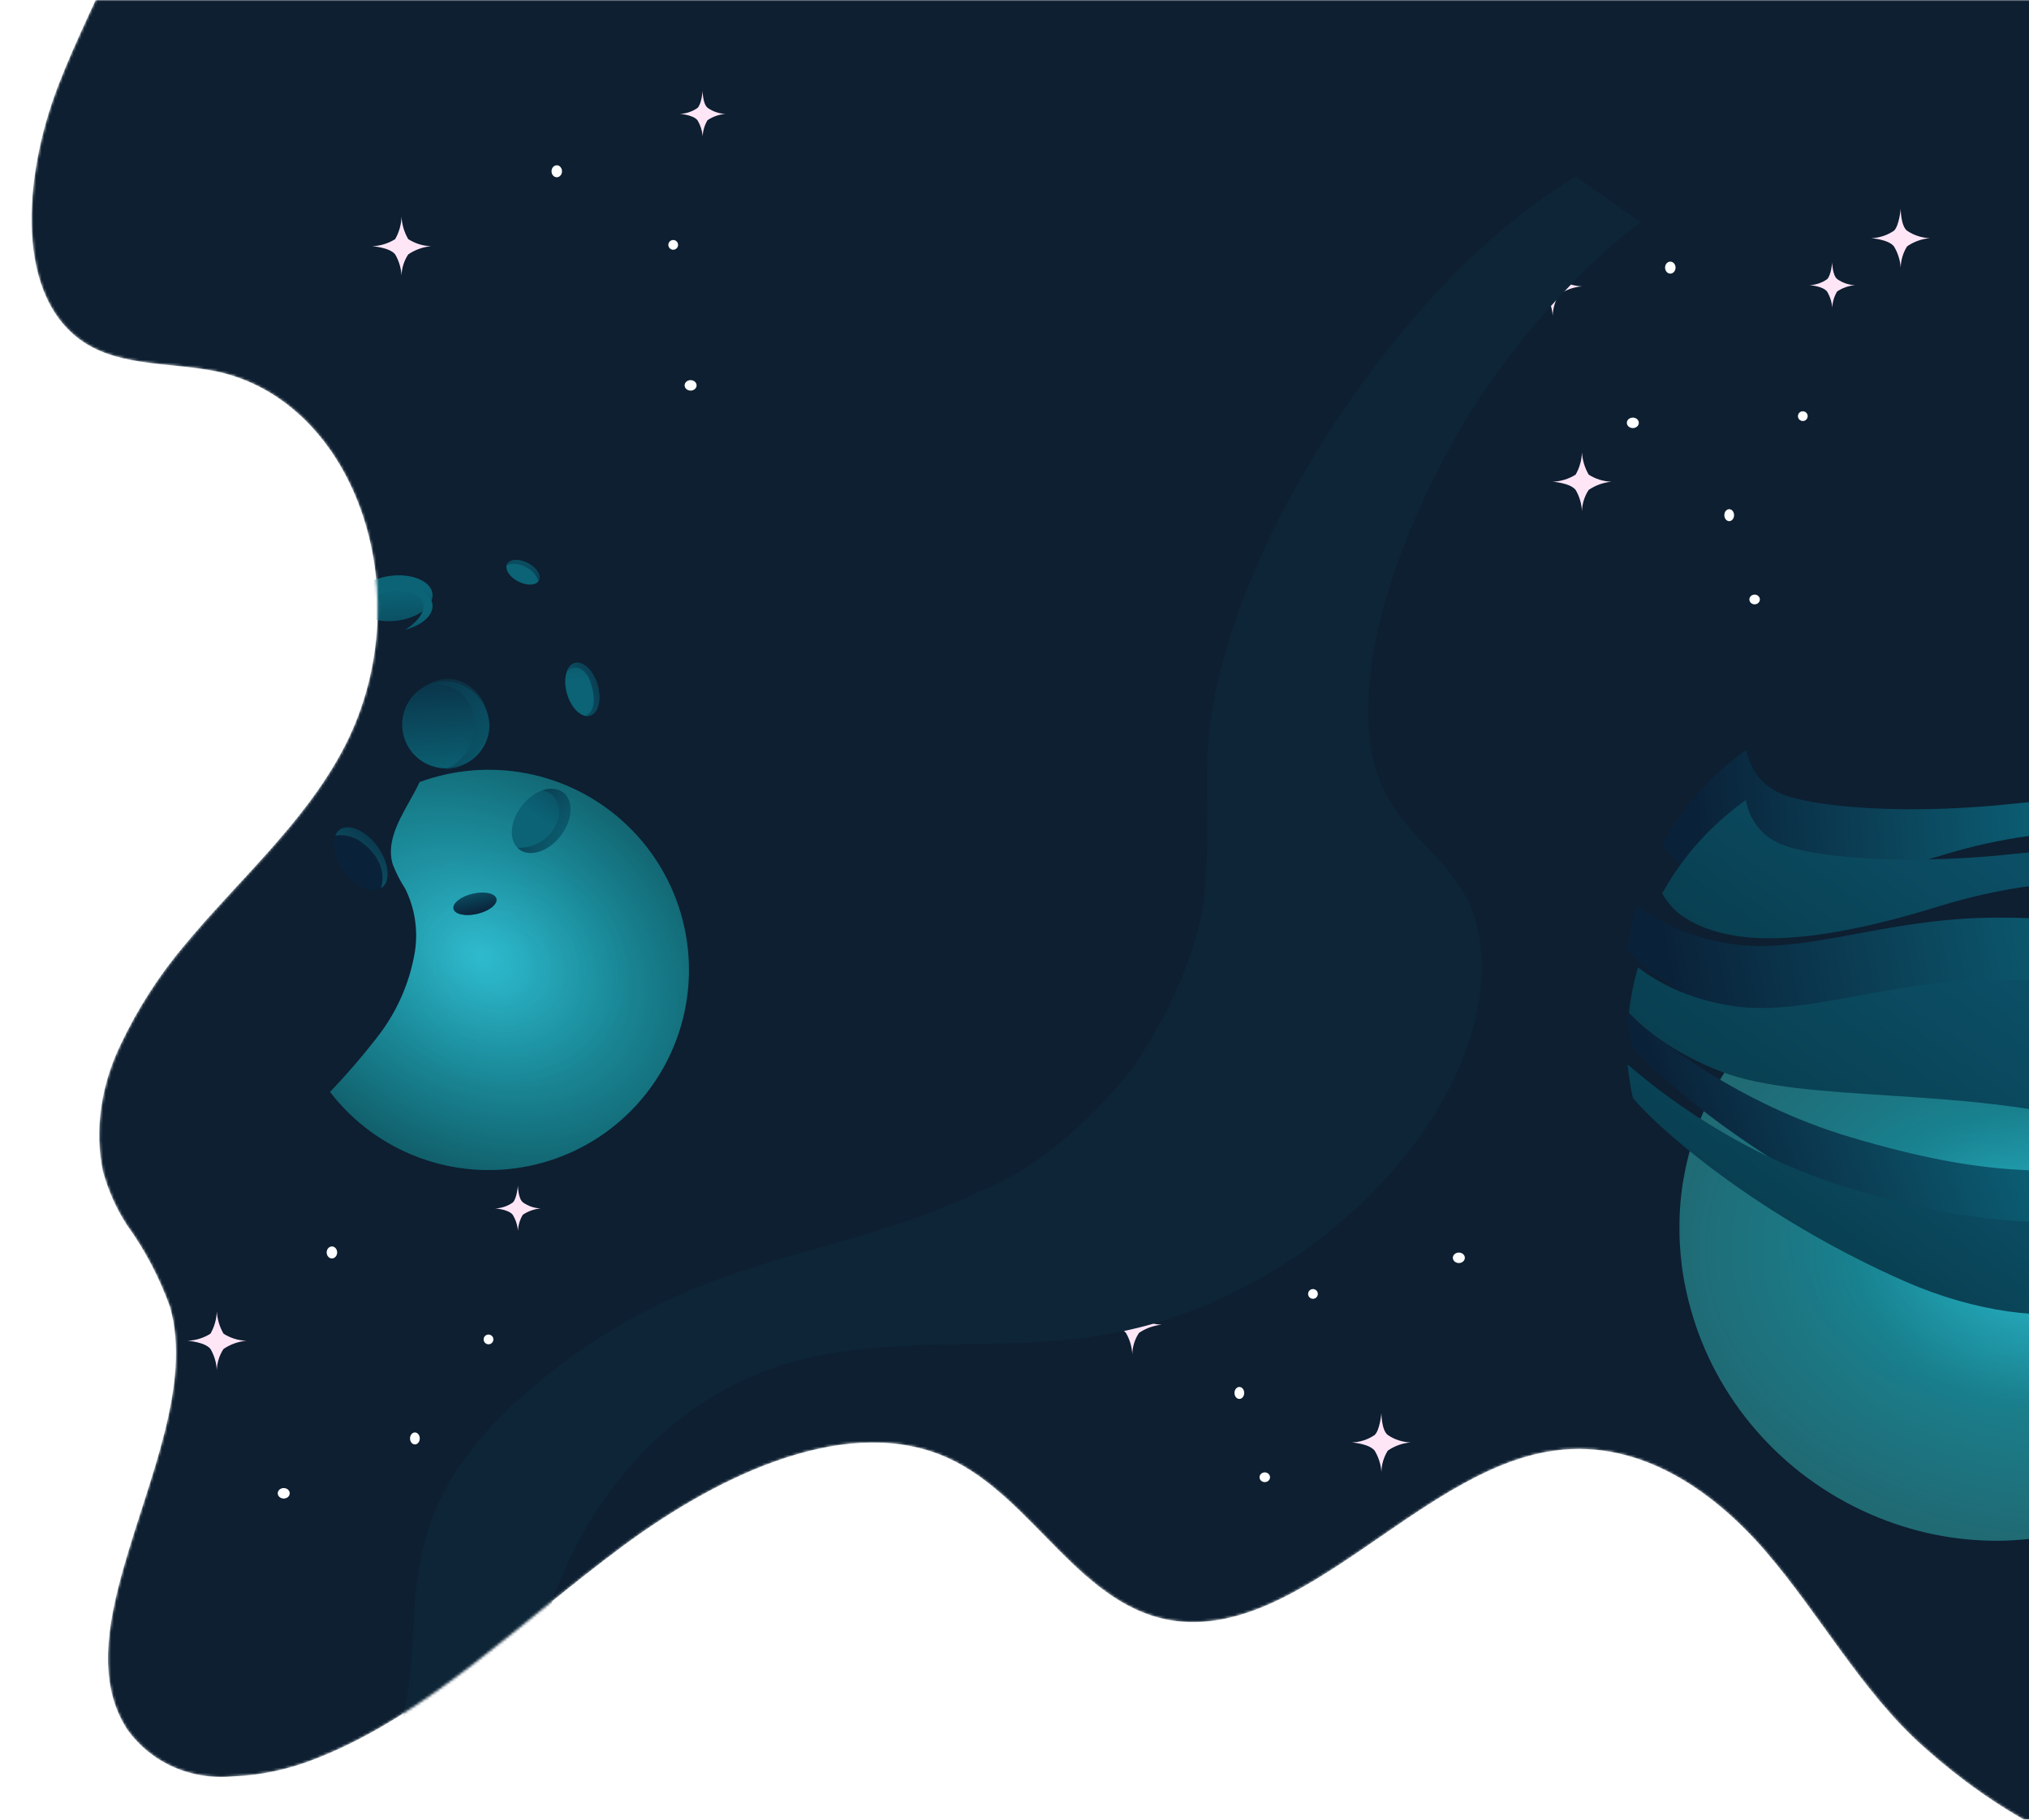<svg width="758" height="680" viewBox="0 0 758 680" fill="none" xmlns="http://www.w3.org/2000/svg">
<mask id="mask0_2952_3571" style="mask-type:alpha" maskUnits="userSpaceOnUse" x="0" y="0" width="790" height="680">
<rect width="790" height="680" fill="#D9D9D9"/>
</mask>
<g mask="url(#mask0_2952_3571)">
<mask id="mask1_2952_3571" style="mask-type:alpha" maskUnits="userSpaceOnUse" x="11" y="-348" width="1648" height="1051">
<path d="M1658.75 534.683L1588.86 650.189C1563.35 662.686 1536.46 668.664 1510.49 667.612C1509 667.66 1507.53 667.621 1506.07 667.495C1504.46 667.32 1502.78 667.262 1501.07 667.028C1446.4 660.776 1402.89 624.07 1367.52 582.862C1366.04 581.167 1364.63 579.355 1363.05 577.602C1361.48 575.848 1360.06 574.036 1358.58 572.341C1331.61 540.369 1303.28 506.935 1261.59 503.43C1212.41 499.224 1163.45 538.273 1118.23 571.125C1053.68 618.096 985.163 656.63 914.397 685.761C838.405 716.92 773.728 701.9 718.719 652.803C695.54 632.229 680.022 603.354 659.545 579.623C639.067 555.892 610.623 536.604 577.887 542.509C529.535 551.104 486.55 611.02 439.948 605.82C403.697 601.613 386.505 559.586 354.246 544.858C317.744 528.201 270.346 549.83 232.589 577.773C194.832 605.715 159.647 640.964 117.879 657.215C107.878 661.154 97.625 663.365 87.525 663.764C79.57 664.54 71.857 663.375 64.944 660.352C58.031 657.329 52.092 652.525 47.559 646.288C36.535 629.396 39.786 607.885 46.429 584.913C55.706 552.354 71.624 517.106 63.522 488.407C59.497 477.235 54.074 466.923 47.385 457.72C43.49 451.728 40.488 445.019 38.465 437.788C35.24 422.488 37.653 405.433 45.229 389.973C51.423 376.967 59.263 364.746 68.478 353.731C88.33 329.648 112.605 308.721 127.62 281.072C158.402 224.313 133.789 149.845 80.598 138.742C64.368 135.469 46.029 136.99 32.191 128.456C5.55 111.857 8.241 66.848 21.88 31.659C35.52 -3.53 57.258 -37.492 60.952 -73.909C62.067 -87.585 61.131 -100.991 58.18 -113.598L200.018 -348L1658.75 534.683Z" fill="#0D1F31"/>
</mask>
<g mask="url(#mask1_2952_3571)">
<path d="M1658.75 534.683L1588.86 650.189C1563.35 662.686 1536.46 668.664 1510.49 667.612C1509 667.66 1507.53 667.621 1506.07 667.495C1504.46 667.32 1502.78 667.262 1501.07 667.028C1446.4 660.776 1402.89 624.07 1367.52 582.862C1366.04 581.167 1364.63 579.355 1363.05 577.602C1361.48 575.848 1360.06 574.036 1358.58 572.341C1331.61 540.369 1303.28 506.935 1261.59 503.43C1212.41 499.224 1163.45 538.273 1118.23 571.125C1053.68 618.096 985.163 656.63 914.397 685.761C838.405 716.92 773.728 701.9 718.719 652.803C695.54 632.229 680.022 603.354 659.545 579.623C639.067 555.892 610.623 536.604 577.887 542.509C529.535 551.104 486.55 611.02 439.948 605.82C403.697 601.613 386.505 559.586 354.246 544.858C317.744 528.201 270.346 549.83 232.589 577.773C194.832 605.715 159.647 640.964 117.879 657.215C107.878 661.154 97.625 663.365 87.525 663.764C79.57 664.54 71.857 663.375 64.944 660.352C58.031 657.329 52.092 652.525 47.559 646.288C36.535 629.396 39.786 607.885 46.429 584.913C55.706 552.354 71.624 517.106 63.522 488.407C59.497 477.235 54.074 466.923 47.385 457.72C43.49 451.728 40.488 445.019 38.465 437.788C35.24 422.488 37.653 405.433 45.229 389.973C51.423 376.967 59.263 364.746 68.478 353.731C88.33 329.648 112.605 308.721 127.62 281.072C158.402 224.313 133.789 149.845 80.598 138.742C64.368 135.469 46.029 136.99 32.191 128.456C5.55 111.857 8.241 66.848 21.88 31.659C35.52 -3.53 57.258 -37.492 60.952 -73.909C62.067 -87.585 61.131 -100.991 58.18 -113.598L200.018 -348L1658.75 534.683Z" fill="#0D1F31"/>
<path d="M610 159.96C608.763 159.96 607.76 159.082 607.76 158C607.76 156.918 608.763 156.04 610 156.04C611.237 156.04 612.24 156.918 612.24 158C612.24 159.082 611.237 159.96 610 159.96Z" fill="white"/>
<path d="M545 471.96C543.763 471.96 542.76 471.082 542.76 470C542.76 468.918 543.763 468.04 545 468.04C546.237 468.04 547.24 468.918 547.24 470C547.24 471.082 546.237 471.96 545 471.96Z" fill="white"/>
<path d="M258 145.96C256.763 145.96 255.76 145.082 255.76 144C255.76 142.918 256.763 142.04 258 142.04C259.237 142.04 260.24 142.918 260.24 144C260.24 145.082 259.237 145.96 258 145.96Z" fill="white"/>
<path d="M106 559.96C104.763 559.96 103.76 559.082 103.76 558C103.76 556.918 104.763 556.04 106 556.04C107.237 556.04 108.24 556.918 108.24 558C108.24 559.082 107.237 559.96 106 559.96Z" fill="white"/>
<path d="M655.5 225.82C654.418 225.82 653.54 225.005 653.54 224C653.54 222.995 654.418 222.18 655.5 222.18C656.582 222.18 657.46 222.995 657.46 224C657.46 225.005 656.582 225.82 655.5 225.82Z" fill="white"/>
<path d="M472.5 553.82C471.418 553.82 470.54 553.005 470.54 552C470.54 550.995 471.418 550.18 472.5 550.18C473.582 550.18 474.46 550.995 474.46 552C474.46 553.005 473.582 553.82 472.5 553.82Z" fill="white"/>
<path d="M164.5 570.82C163.418 570.82 162.54 570.005 162.54 569C162.54 567.995 163.418 567.18 164.5 567.18C165.582 567.18 166.46 567.995 166.46 569C166.46 570.005 165.582 570.82 164.5 570.82Z" fill="white"/>
<path d="M646 194.74C644.995 194.74 644.18 193.737 644.18 192.5C644.18 191.263 644.995 190.26 646 190.26C647.005 190.26 647.82 191.263 647.82 192.5C647.82 193.737 647.005 194.74 646 194.74Z" fill="white"/>
<path d="M463 522.74C461.995 522.74 461.18 521.737 461.18 520.5C461.18 519.263 461.995 518.26 463 518.26C464.005 518.26 464.82 519.263 464.82 520.5C464.82 521.737 464.005 522.74 463 522.74Z" fill="white"/>
<path d="M155 539.74C153.995 539.74 153.18 538.737 153.18 537.5C153.18 536.263 153.995 535.26 155 535.26C156.005 535.26 156.82 536.263 156.82 537.5C156.82 538.737 156.005 539.74 155 539.74Z" fill="white"/>
<path d="M673.5 157.32C672.495 157.32 671.68 156.505 671.68 155.5C671.68 154.495 672.495 153.68 673.5 153.68C674.505 153.68 675.32 154.495 675.32 155.5C675.32 156.505 674.505 157.32 673.5 157.32Z" fill="white"/>
<path d="M490.5 485.32C489.495 485.32 488.68 484.505 488.68 483.5C488.68 482.495 489.495 481.68 490.5 481.68C491.505 481.68 492.32 482.495 492.32 483.5C492.32 484.505 491.505 485.32 490.5 485.32Z" fill="white"/>
<path d="M251.5 93.32C250.495 93.32 249.68 92.505 249.68 91.5C249.68 90.495 250.495 89.68 251.5 89.68C252.505 89.68 253.32 90.495 253.32 91.5C253.32 92.505 252.505 93.32 251.5 93.32Z" fill="white"/>
<path d="M182.5 502.32C181.495 502.32 180.68 501.505 180.68 500.5C180.68 499.495 181.495 498.68 182.5 498.68C183.505 498.68 184.32 499.495 184.32 500.5C184.32 501.505 183.505 502.32 182.5 502.32Z" fill="white"/>
<path d="M624 102.24C622.918 102.24 622.04 101.237 622.04 100C622.04 98.763 622.918 97.76 624 97.76C625.082 97.76 625.96 98.763 625.96 100C625.96 101.237 625.082 102.24 624 102.24Z" fill="white"/>
<path d="M447 458.24C445.918 458.24 445.04 457.237 445.04 456C445.04 454.763 445.918 453.76 447 453.76C448.082 453.76 448.96 454.763 448.96 456C448.96 457.237 448.082 458.24 447 458.24Z" fill="white"/>
<path d="M208 66.24C206.918 66.24 206.04 65.237 206.04 64C206.04 62.763 206.918 61.76 208 61.76C209.082 61.76 209.96 62.763 209.96 64C209.96 65.237 209.082 66.24 208 66.24Z" fill="white"/>
<path d="M124 470.24C122.918 470.24 122.04 469.237 122.04 468C122.04 466.763 122.918 465.76 124 465.76C125.082 465.76 125.96 466.763 125.96 468C125.96 469.237 125.082 470.24 124 470.24Z" fill="white"/>
<path d="M721 89C717.926 89.243 714.974 90.301 712.452 92.063C710.959 94.45 710.137 97.191 710.07 100C709.866 97.195 709.002 94.476 707.548 92.063C705.446 89.418 699 89 699 89C702.059 88.904 705.026 87.938 707.548 86.215C709.51 84.405 710.07 78 710.07 78C710.07 78 710.07 84.405 712.452 86.215C714.981 87.924 717.944 88.889 721 89Z" fill="#FFE6F7"/>
<path d="M591 107C587.926 107.243 584.974 108.301 582.452 110.063C580.959 112.45 580.137 115.191 580.07 118C579.866 115.195 579.002 112.476 577.548 110.063C575.446 107.418 569 107 569 107C572.059 106.905 575.026 105.938 577.548 104.215C579.51 102.405 580.07 96 580.07 96C580.07 96 580.07 102.405 582.452 104.215C584.981 105.924 587.944 106.889 591 107Z" fill="#FFE6F7"/>
<path d="M527 539C523.926 539.243 520.974 540.301 518.452 542.063C516.959 544.45 516.137 547.191 516.07 550C515.866 547.195 515.002 544.476 513.548 542.063C511.446 539.418 505 539 505 539C508.059 538.905 511.026 537.938 513.548 536.215C515.51 534.405 516.07 528 516.07 528C516.07 528 516.07 534.405 518.452 536.215C520.981 537.924 523.944 538.889 527 539Z" fill="#FFE6F7"/>
<path d="M219 556C215.926 556.243 212.974 557.301 210.452 559.063C208.959 561.45 208.137 564.191 208.07 567C207.866 564.195 207.002 561.476 205.548 559.063C203.446 556.418 197 556 197 556C200.059 555.905 203.026 554.938 205.548 553.215C207.51 551.405 208.07 545 208.07 545C208.07 545 208.07 551.405 210.452 553.215C212.981 554.924 215.944 555.889 219 556Z" fill="#FFE6F7"/>
<path d="M602 180C598.957 180.293 596.036 181.347 593.506 183.063C591.948 185.424 591.08 188.173 591 191C590.856 188.203 590.044 185.482 588.633 183.063C586.544 180.418 580 180 580 180C583.061 179.9 586.041 178.986 588.633 177.354C590.088 174.803 590.9 171.936 591 169C591.169 171.943 592.027 174.805 593.506 177.354C596.049 178.981 598.983 179.895 602 180Z" fill="#FFE6F7"/>
<path d="M434 495C430.957 495.293 428.036 496.347 425.506 498.063C423.948 500.424 423.08 503.173 423 506C422.856 503.203 422.044 500.482 420.633 498.063C418.544 495.418 412 495 412 495C415.061 494.9 418.041 493.986 420.633 492.354C422.088 489.803 422.9 486.936 423 484C423.169 486.943 424.027 489.805 425.506 492.354C428.049 493.981 430.983 494.895 434 495Z" fill="#FFE6F7"/>
<path d="M161 92C157.957 92.293 155.036 93.347 152.506 95.063C150.948 97.424 150.08 100.173 150 103C149.856 100.203 149.044 97.482 147.633 95.063C145.544 92.418 139 92 139 92C142.061 91.9 145.041 90.986 147.633 89.354C149.088 86.803 149.9 83.936 150 81C150.169 83.943 151.027 86.805 152.506 89.354C155.049 90.981 157.983 91.895 161 92Z" fill="#FFE6F7"/>
<path d="M92 501C88.957 501.293 86.036 502.347 83.506 504.063C81.948 506.424 81.079 509.173 81 512C80.856 509.203 80.044 506.482 78.633 504.063C76.544 501.418 70 501 70 501C73.061 500.9 76.041 499.986 78.633 498.354C80.088 495.803 80.9 492.936 81 490C81.169 492.943 82.027 495.805 83.506 498.354C86.049 499.981 88.983 500.895 92 501Z" fill="#FFE6F7"/>
<path d="M693 106.569C690.603 106.767 688.299 107.576 686.311 108.919C685.211 110.766 684.588 112.856 684.5 115C684.337 112.85 683.669 110.767 682.549 108.919C680.877 106.846 676 106.569 676 106.569C678.35 106.463 680.622 105.696 682.549 104.358C684.082 102.976 684.5 98 684.5 98C684.5 98 684.5 102.976 686.451 104.358C688.378 105.696 690.65 106.463 693 106.569H693Z" fill="#FFE6F7"/>
<path d="M510 434.569C507.603 434.767 505.299 435.576 503.311 436.919C502.211 438.766 501.588 440.856 501.5 443C501.337 440.85 500.669 438.767 499.549 436.919C497.877 434.846 493 434.569 493 434.569C495.35 434.463 497.622 433.696 499.549 432.358C501.082 430.976 501.5 426 501.5 426C501.5 426 501.5 430.976 503.451 432.358C505.378 433.696 507.65 434.463 510 434.569H510Z" fill="#FFE6F7"/>
<path d="M271 42.569C268.603 42.767 266.299 43.576 264.311 44.919C263.211 46.766 262.588 48.856 262.5 51C262.337 48.85 261.669 46.767 260.549 44.919C258.877 42.846 254 42.569 254 42.569C256.35 42.463 258.622 41.696 260.549 40.358C262.082 38.976 262.5 34 262.5 34C262.5 34 262.5 38.976 264.451 40.358C266.378 41.696 268.65 42.463 271 42.569H271Z" fill="#FFE6F7"/>
<path d="M202 451.569C199.603 451.767 197.299 452.576 195.311 453.919C194.211 455.766 193.588 457.856 193.5 460C193.337 457.85 192.669 455.767 191.549 453.919C189.877 451.846 185 451.569 185 451.569C187.35 451.463 189.622 450.696 191.549 449.358C193.082 447.976 193.5 443 193.5 443C193.5 443 193.5 447.976 195.451 449.358C197.378 450.696 199.65 451.463 202 451.569H202Z" fill="#FFE6F7"/>
<g filter="url(#filter0_di_2952_3571)">
<path d="M208.098 466.035C188.342 492.723 180.378 522.259 177.003 546.479C175.916 560.805 172.964 576.455 168.225 593.016C165.775 601.373 161.556 610.411 156.026 619.154C150.495 627.897 143.863 636.012 136.846 642.623C122.775 652.947 109.72 657.277 100.412 654.706C90.06 654.298 79.82 653.73 69.691 653.004L39.495 631.723C40.695 631.604 41.946 631.376 43.243 631.039C54.435 629.43 66.815 625.086 79.912 618.172C86.497 614.634 93.442 609.282 100.179 602.555C106.917 595.827 113.254 587.915 118.673 579.467C146.135 534.224 121.953 501.269 151.581 456.84C159.233 445.913 168.137 436.186 177.217 428.835C238.739 375.772 289.178 381.634 347.342 353.516C356.13 350.145 365.661 344.337 375.305 336.477C384.949 328.617 394.486 318.884 403.285 307.921C411.425 295.784 418.109 283.088 422.802 270.848C427.495 258.608 430.067 247.165 430.311 237.435C432.224 216.933 429.527 199.833 432.098 178.846C435.698 152.759 446.776 122.227 463.78 91.533C480.783 60.839 502.858 31.523 526.907 7.698C540.816 -5.735 555.012 -16.848 568.735 -25.045L592.948 -7.98C569.876 9.586 547.116 35.021 528.96 63.531C512.64 90.661 500.886 118.325 495.138 143.13C489.389 167.934 489.898 188.801 496.6 203.169C504.283 220.22 519.268 228.406 527.874 244.446C536.48 260.486 536.869 288.784 518.801 320.699C502.171 349.826 475.785 372.317 453.203 385.375C386.507 424.104 340.866 403.812 282.763 416.298C260.293 421.124 231.168 434.796 208.098 466.035Z" fill="#0D2537"/>
</g>
<g filter="url(#filter1_d_2952_3571)">
<g filter="url(#filter2_di_2952_3571)">
<path d="M235.024 286.055C231.532 299.63 224.295 311.951 214.139 321.613C203.983 331.275 191.317 337.888 177.584 340.7C163.851 343.512 149.605 342.408 136.469 337.515C123.333 332.622 111.836 324.137 103.29 313.026C109.785 306.24 115.907 299.106 121.629 291.656C128.575 282.5 133.177 271.784 135.034 260.443C136.242 252.458 134.963 244.295 131.37 237.063C129.539 234.224 127.993 231.21 126.756 228.067C123.88 218.78 130.268 209.528 134.867 200.999C135.529 199.78 136.186 198.526 136.735 197.251C149.536 192.534 163.384 191.409 176.78 193.997C190.175 196.585 202.607 202.788 212.73 211.934C222.853 221.08 230.281 232.821 234.211 245.886C238.141 258.951 238.422 272.842 235.024 286.055Z" fill="url(#paint0_radial_2952_3571)"/>
<path d="M235.024 286.055C231.532 299.63 224.295 311.951 214.139 321.613C203.983 331.275 191.317 337.888 177.584 340.7C163.851 343.512 149.605 342.408 136.469 337.515C123.333 332.622 111.836 324.137 103.29 313.026C109.785 306.24 115.907 299.106 121.629 291.656C128.575 282.5 133.177 271.784 135.034 260.443C136.242 252.458 134.963 244.295 131.37 237.063C129.539 234.224 127.993 231.21 126.756 228.067C123.88 218.78 130.268 209.528 134.867 200.999C135.529 199.78 136.186 198.526 136.735 197.251C149.536 192.534 163.384 191.409 176.78 193.997C190.175 196.585 202.607 202.788 212.73 211.934C222.853 221.08 230.281 232.821 234.211 245.886C238.141 258.951 238.422 272.842 235.024 286.055Z" fill="url(#paint1_angular_2952_3571)" fill-opacity="0.2"/>
</g>
<path d="M182.898 266.784C182.896 269.94 181.98 273.027 180.26 275.673C178.54 278.318 176.091 280.409 173.208 281.691C170.325 282.974 167.132 283.394 164.015 282.9C160.899 282.405 157.992 281.019 155.647 278.907C153.302 276.796 151.62 274.05 150.803 271.002C149.986 267.954 150.07 264.735 151.044 261.734C152.018 258.732 153.842 256.078 156.293 254.091C158.745 252.105 161.72 250.871 164.858 250.54C169.401 250.314 173.849 251.896 177.229 254.94C180.609 257.984 182.647 262.242 182.898 266.784Z" fill="url(#paint2_linear_2952_3571)"/>
<path opacity="0.41" d="M181.878 269.518C182.875 265.313 182.168 260.885 179.91 257.2C177.652 253.516 174.028 250.874 169.829 249.853C167.668 249.486 165.453 249.606 163.345 250.206C161.237 250.805 159.29 251.869 157.646 253.319C160.098 252.034 162.897 251.568 165.633 251.99C168.369 252.412 170.898 253.7 172.848 255.664C180.48 263.227 177.57 277.635 168.257 282.527C167.335 282.999 166.375 283.394 165.387 283.707C169.387 283.736 173.262 282.314 176.294 279.706C179.326 277.097 181.31 273.477 181.878 269.518Z" fill="url(#paint3_linear_2952_3571)"/>
<path d="M178.316 337.468C173.898 338.505 169.926 337.676 169.442 335.612C168.958 333.548 172.146 331.038 176.563 330.001C180.981 328.963 184.953 329.795 185.437 331.856C185.921 333.917 182.733 336.43 178.316 337.468Z" fill="url(#paint4_linear_2952_3571)"/>
<path d="M178.316 337.468C173.898 338.505 169.926 337.676 169.442 335.612C168.958 333.548 172.146 331.038 176.563 330.001C180.981 328.963 184.953 329.795 185.437 331.856C185.921 333.917 182.733 336.43 178.316 337.468Z" fill="url(#paint5_linear_2952_3571)"/>
<path d="M141.046 312.332C145.39 318.329 146.086 325.234 142.603 327.746C139.121 330.258 132.774 327.456 128.43 321.462C124.085 315.469 123.39 308.563 126.875 306.047C130.361 303.531 136.703 306.356 141.046 312.332Z" fill="url(#paint6_linear_2952_3571)"/>
<path opacity="0.74" d="M141.043 312.332C136.698 306.339 130.35 303.525 126.873 306.047C126.144 306.608 125.585 307.36 125.26 308.22C128.397 307.753 131.597 308.441 134.265 310.159C142.176 315.545 143.974 322.414 142.381 327.863C142.45 327.822 142.533 327.805 142.602 327.757C146.083 325.234 145.387 318.326 141.043 312.332Z" fill="url(#paint7_linear_2952_3571)"/>
<path d="M223.262 251.937C224.833 257.376 223.535 262.521 220.383 263.434C217.231 264.347 213.393 260.677 211.822 255.242C210.252 249.806 211.549 244.657 214.702 243.744C217.854 242.831 221.692 246.501 223.262 251.937Z" fill="url(#paint8_linear_2952_3571)"/>
<path opacity="0.6" d="M223.262 251.937C221.692 246.501 217.854 242.832 214.702 243.744C213.951 244.031 213.284 244.499 212.757 245.106C212.231 245.712 211.863 246.44 211.686 247.223C214.906 243.449 219.039 246.45 220.415 250.377C222.254 255.584 222.86 261.301 218.838 263.506C219.352 263.596 219.879 263.575 220.384 263.445C223.542 262.521 224.833 257.376 223.262 251.937Z" fill="url(#paint9_linear_2952_3571)"/>
<path d="M197.163 206.382C200.454 208.06 202.334 210.969 201.358 212.881C200.383 214.792 196.927 214.988 193.635 213.31C190.344 211.633 188.465 208.727 189.436 206.812C190.408 204.898 193.868 204.709 197.163 206.382Z" fill="url(#paint10_linear_2952_3571)"/>
<path opacity="0.58" d="M196.402 207.908C197.522 208.393 198.526 209.11 199.346 210.013C200.167 210.915 200.786 211.983 201.162 213.143C201.233 213.061 201.298 212.974 201.356 212.881C202.333 210.984 200.452 208.06 197.16 206.383C193.869 204.705 190.409 204.901 189.434 206.813C189.397 206.888 189.391 206.978 189.362 207.056C190.529 206.694 191.76 206.583 192.973 206.73C194.186 206.877 195.355 207.279 196.402 207.908Z" fill="url(#paint11_linear_2952_3571)"/>
<path d="M209.415 308.351C204.88 314.21 197.96 316.447 193.953 313.349C189.946 310.25 190.38 302.986 194.916 297.126C199.451 291.267 206.374 289.03 210.378 292.128C214.381 295.227 213.951 302.491 209.415 308.351Z" fill="url(#paint12_linear_2952_3571)"/>
<path opacity="0.66" d="M210.379 292.128C209.241 291.354 207.926 290.881 206.556 290.752C205.186 290.624 203.806 290.845 202.544 291.394C203.795 291.543 204.985 292.012 206.002 292.756C207.43 294.069 208.406 295.802 208.789 297.705C209.173 299.607 208.943 301.582 208.135 303.347C206.966 306.254 204.922 308.725 202.286 310.418C199.65 312.111 196.552 312.942 193.423 312.795C193.59 312.989 193.767 313.174 193.954 313.349C197.961 316.447 204.881 314.21 209.416 308.351C213.952 302.491 214.382 295.227 210.379 292.128Z" fill="url(#paint13_linear_2952_3571)"/>
<path d="M146.123 211.144C154.117 210.219 161.029 213.23 161.57 217.874C162.111 222.517 156.067 227.031 148.074 227.959C140.081 228.888 133.172 225.876 132.631 221.233C132.09 216.589 138.132 212.061 146.123 211.144Z" fill="url(#paint14_linear_2952_3571)"/>
<g filter="url(#filter3_i_2952_3571)">
<path d="M161.572 217.863C161.031 213.219 154.119 210.208 146.125 211.133C139.279 211.927 133.887 215.365 132.825 219.253C132.924 219.17 133.045 219.115 133.152 219.038C135.856 216.753 138.966 214.999 142.32 213.867C146.586 212.479 154.996 211.981 157.705 216.63C159.364 219.479 156.855 223.944 151.292 227.343C157.615 225.743 162.034 221.856 161.572 217.863Z" fill="url(#paint15_linear_2952_3571)"/>
</g>
</g>
<g filter="url(#filter4_di_2952_3571)">
<path fill-rule="evenodd" clip-rule="evenodd" d="M827.307 418.347L827.084 418.83C826.076 421.134 825.034 423.367 823.943 425.583C822.542 428.367 821.036 431.112 819.355 433.683C818.722 434.703 818.088 435.72 817.419 436.672C811.987 444.865 805.547 452.074 798.214 458.278C792.779 463.012 786.803 467.101 780.495 470.61L780.424 470.643C777.546 472.27 774.546 473.744 771.544 475.044C743.514 487.52 710.036 488.454 678.772 474.82C644.608 459.914 620.756 430.974 611.649 398.212C610.976 395.871 610.376 393.5 609.894 391.116C608.95 386.979 608.32 382.781 607.948 378.508C607.858 377.738 607.765 376.969 607.745 376.169C607.484 373.295 607.398 370.43 607.431 367.552C607.406 363.46 607.624 359.341 608.118 355.268C608.38 352.922 608.711 350.548 609.199 348.228C609.786 344.924 610.56 341.571 611.49 338.279C612.642 334.159 614.054 330.131 615.69 326.128C616.064 325.185 616.49 324.259 616.916 323.338C618.162 320.497 619.564 317.712 621.106 315.035C622.558 312.439 624.098 309.933 625.78 307.532C631.471 298.921 638.378 291.371 646.172 284.992C648.133 283.318 650.252 281.698 652.387 280.201C670.313 267.429 692.08 260.24 714.75 259.725C731.075 259.364 747.959 262.551 764.189 269.583C782.587 277.621 798.038 289.763 809.731 304.403C810.305 305.121 810.917 305.908 811.493 306.624C813.895 309.701 816.096 312.874 818.072 316.194C818.454 316.784 818.787 317.357 819.119 317.93C826.911 330.828 832.084 345.108 834.298 359.853C834.84 363.279 835.208 366.701 835.384 370.165C835.578 373.579 835.634 377.059 835.531 380.481C835.039 393.23 832.42 406.065 827.307 418.347Z" fill="url(#paint16_radial_2952_3571)"/>
<path fill-rule="evenodd" clip-rule="evenodd" d="M827.307 418.347L827.084 418.83C826.076 421.134 825.034 423.367 823.943 425.583C822.542 428.367 821.036 431.112 819.355 433.683C818.722 434.703 818.088 435.72 817.419 436.672C811.987 444.865 805.547 452.074 798.214 458.278C792.779 463.012 786.803 467.101 780.495 470.61L780.424 470.643C777.546 472.27 774.546 473.744 771.544 475.044C743.514 487.52 710.036 488.454 678.772 474.82C644.608 459.914 620.756 430.974 611.649 398.212C610.976 395.871 610.376 393.5 609.894 391.116C608.95 386.979 608.32 382.781 607.948 378.508C607.858 377.738 607.765 376.969 607.745 376.169C607.484 373.295 607.398 370.43 607.431 367.552C607.406 363.46 607.624 359.341 608.118 355.268C608.38 352.922 608.711 350.548 609.199 348.228C609.786 344.924 610.56 341.571 611.49 338.279C612.642 334.159 614.054 330.131 615.69 326.128C616.064 325.185 616.49 324.259 616.916 323.338C618.162 320.497 619.564 317.712 621.106 315.035C622.558 312.439 624.098 309.933 625.78 307.532C631.471 298.921 638.378 291.371 646.172 284.992C648.133 283.318 650.252 281.698 652.387 280.201C670.313 267.429 692.08 260.24 714.75 259.725C731.075 259.364 747.959 262.551 764.189 269.583C782.587 277.621 798.038 289.763 809.731 304.403C810.305 305.121 810.917 305.908 811.493 306.624C813.895 309.701 816.096 312.874 818.072 316.194C818.454 316.784 818.787 317.357 819.119 317.93C826.911 330.828 832.084 345.108 834.298 359.853C834.84 363.279 835.208 366.701 835.384 370.165C835.578 373.579 835.634 377.059 835.531 380.481C835.039 393.23 832.42 406.065 827.307 418.347Z" fill="url(#paint17_angular_2952_3571)" fill-opacity="0.2"/>
</g>
<path fill-rule="evenodd" clip-rule="evenodd" d="M818.103 316.197C804.876 311.851 772.418 305.082 724.555 319.855C674.951 335.173 645.616 335.1 628.594 323.425C625.457 321.266 623.018 318.274 621.132 315.066C628.964 300.893 639.764 289.145 652.384 280.178C653.712 286.827 657.668 294.336 668.081 297.57C683.516 302.367 717.267 304.198 753.273 300.2C779.83 297.249 799.882 301.505 809.74 304.382C812.791 308.153 815.596 312.098 818.103 316.197Z" fill="url(#paint18_linear_2952_3571)"/>
<path fill-rule="evenodd" clip-rule="evenodd" d="M827.295 418.356L827.096 418.838C820.911 413.591 805.842 402.429 784.243 396.702C731.398 382.693 673.667 389.138 642.734 377.301C624.864 370.477 613.895 361.272 608.134 355.301C608.744 349.613 609.882 343.921 611.529 338.285C617.445 342.905 629.235 350.14 647.098 352.765C674.019 356.668 703.1 343.581 742.861 342.924C782.602 342.314 813.84 349.911 833.058 359.25C833.507 359.447 833.931 359.688 834.327 359.864C837.28 379.19 835.207 399.339 827.295 418.356Z" fill="url(#paint19_linear_2952_3571)"/>
<path fill-rule="evenodd" clip-rule="evenodd" d="M817.43 436.695C807.894 451.035 795.165 462.51 780.488 470.636L780.419 470.662C763.921 473.941 738.534 471.445 711.715 459.7C663.721 438.672 624.852 408.371 609.885 391.126C608.976 386.985 608.326 382.788 607.933 378.531C619.325 388.546 649.665 412.492 690.982 424.822C744.118 440.66 764.499 437.231 793.637 436.935C803.616 436.858 811.442 436.751 817.43 436.695Z" fill="url(#paint20_linear_2952_3571)"/>
<g filter="url(#filter5_dii_2952_3571)">
<path fill-rule="evenodd" clip-rule="evenodd" d="M817.919 316.199C804.692 311.852 772.234 305.084 724.371 319.857C674.767 335.175 645.432 335.102 628.41 323.426C625.273 321.268 622.834 318.275 620.949 315.068C628.78 300.895 639.581 289.147 652.201 280.18C653.528 286.829 657.485 294.338 667.897 297.572C683.333 302.369 717.084 304.2 753.09 300.202C779.646 297.251 799.698 301.507 809.557 304.384C812.608 308.154 815.412 312.099 817.919 316.199Z" fill="url(#paint21_linear_2952_3571)"/>
</g>
<g filter="url(#filter6_dii_2952_3571)">
<path fill-rule="evenodd" clip-rule="evenodd" d="M827.699 418.189L827.5 418.67C821.316 413.423 806.246 402.261 784.648 396.534C731.802 382.525 674.072 388.97 643.138 377.134C625.268 370.31 614.3 361.105 608.538 355.133C609.149 349.445 610.286 343.754 611.933 338.117C617.849 342.737 629.639 349.973 647.502 352.597C674.423 356.501 703.504 343.413 743.265 342.756C783.006 342.146 814.244 349.744 833.463 359.083C833.911 359.279 834.335 359.52 834.731 359.696C837.684 379.022 835.611 399.171 827.699 418.189Z" fill="url(#paint22_linear_2952_3571)"/>
</g>
<g filter="url(#filter7_dii_2952_3571)">
<path fill-rule="evenodd" clip-rule="evenodd" d="M817.559 436.457C808.023 450.797 795.293 462.272 780.617 470.398L780.548 470.423C764.05 473.703 738.663 471.206 711.844 459.462C663.85 438.433 624.981 408.133 610.014 390.888C609.105 386.746 608.455 382.55 608.062 378.293C619.454 388.307 649.794 412.253 691.11 424.584C744.247 440.421 764.628 436.992 793.766 436.696C803.745 436.619 811.571 436.512 817.559 436.457Z" fill="url(#paint23_linear_2952_3571)"/>
</g>
</g>
</g>
<defs>
<filter id="filter0_di_2952_3571" x="15.494" y="-25.045" width="641.455" height="808.475" filterUnits="userSpaceOnUse" color-interpolation-filters="sRGB">
<feFlood flood-opacity="0" result="BackgroundImageFix"/>
<feColorMatrix in="SourceAlpha" type="matrix" values="0 0 0 0 0 0 0 0 0 0 0 0 0 0 0 0 0 0 127 0" result="hardAlpha"/>
<feOffset dx="20" dy="84"/>
<feGaussianBlur stdDeviation="22"/>
<feComposite in2="hardAlpha" operator="out"/>
<feColorMatrix type="matrix" values="0 0 0 0 0 0 0 0 0 0.254 0 0 0 0 0.375 0 0 0 0.38 0"/>
<feBlend mode="normal" in2="BackgroundImageFix" result="effect1_dropShadow_2952_3571"/>
<feBlend mode="normal" in="SourceGraphic" in2="effect1_dropShadow_2952_3571" result="shape"/>
<feColorMatrix in="SourceAlpha" type="matrix" values="0 0 0 0 0 0 0 0 0 0 0 0 0 0 0 0 0 0 127 0" result="hardAlpha"/>
<feOffset dy="7"/>
<feGaussianBlur stdDeviation="12"/>
<feComposite in2="hardAlpha" operator="arithmetic" k2="-1" k3="1"/>
<feColorMatrix type="matrix" values="0 0 0 0 1 0 0 0 0 1 0 0 0 0 1 0 0 0 0.29 0"/>
<feBlend mode="normal" in2="shape" result="effect2_innerShadow_2952_3571"/>
</filter>
<filter id="filter1_d_2952_3571" x="99.289" y="192.639" width="142.092" height="157.581" filterUnits="userSpaceOnUse" color-interpolation-filters="sRGB">
<feFlood flood-opacity="0" result="BackgroundImageFix"/>
<feColorMatrix in="SourceAlpha" type="matrix" values="0 0 0 0 0 0 0 0 0 0 0 0 0 0 0 0 0 0 127 0" result="hardAlpha"/>
<feOffset dy="4"/>
<feGaussianBlur stdDeviation="2"/>
<feComposite in2="hardAlpha" operator="out"/>
<feColorMatrix type="matrix" values="0 0 0 0 0 0 0 0 0 0 0 0 0 0 0 0 0 0 0.25 0"/>
<feBlend mode="normal" in2="BackgroundImageFix" result="effect1_dropShadow_2952_3571"/>
<feBlend mode="normal" in="SourceGraphic" in2="effect1_dropShadow_2952_3571" result="shape"/>
</filter>
<filter id="filter2_di_2952_3571" x="103.289" y="192.639" width="158.092" height="237.581" filterUnits="userSpaceOnUse" color-interpolation-filters="sRGB">
<feFlood flood-opacity="0" result="BackgroundImageFix"/>
<feColorMatrix in="SourceAlpha" type="matrix" values="0 0 0 0 0 0 0 0 0 0 0 0 0 0 0 0 0 0 127 0" result="hardAlpha"/>
<feMorphology radius="40" operator="erode" in="SourceAlpha" result="effect1_dropShadow_2952_3571"/>
<feOffset dx="20" dy="84"/>
<feGaussianBlur stdDeviation="22"/>
<feComposite in2="hardAlpha" operator="out"/>
<feColorMatrix type="matrix" values="0 0 0 0 0 0 0 0 0 0.254 0 0 0 0 0.375 0 0 0 0.38 0"/>
<feBlend mode="normal" in2="BackgroundImageFix" result="effect1_dropShadow_2952_3571"/>
<feBlend mode="normal" in="SourceGraphic" in2="effect1_dropShadow_2952_3571" result="shape"/>
<feColorMatrix in="SourceAlpha" type="matrix" values="0 0 0 0 0 0 0 0 0 0 0 0 0 0 0 0 0 0 127 0" result="hardAlpha"/>
<feOffset dy="7"/>
<feGaussianBlur stdDeviation="12"/>
<feComposite in2="hardAlpha" operator="arithmetic" k2="-1" k3="1"/>
<feColorMatrix type="matrix" values="0 0 0 0 1 0 0 0 0 1 0 0 0 0 1 0 0 0 0.63 0"/>
<feBlend mode="normal" in2="shape" result="effect2_innerShadow_2952_3571"/>
</filter>
<filter id="filter3_i_2952_3571" x="132.824" y="210.966" width="28.781" height="20.377" filterUnits="userSpaceOnUse" color-interpolation-filters="sRGB">
<feFlood flood-opacity="0" result="BackgroundImageFix"/>
<feBlend mode="normal" in="SourceGraphic" in2="BackgroundImageFix" result="shape"/>
<feColorMatrix in="SourceAlpha" type="matrix" values="0 0 0 0 0 0 0 0 0 0 0 0 0 0 0 0 0 0 127 0" result="hardAlpha"/>
<feOffset dy="4"/>
<feGaussianBlur stdDeviation="2"/>
<feComposite in2="hardAlpha" operator="arithmetic" k2="-1" k3="1"/>
<feColorMatrix type="matrix" values="0 0 0 0 0 0 0 0 0 0 0 0 0 0 0 0 0 0 0.25 0"/>
<feBlend mode="normal" in2="shape" result="effect1_innerShadow_2952_3571"/>
</filter>
<filter id="filter4_di_2952_3571" x="607.424" y="259.697" width="252.158" height="313.028" filterUnits="userSpaceOnUse" color-interpolation-filters="sRGB">
<feFlood flood-opacity="0" result="BackgroundImageFix"/>
<feColorMatrix in="SourceAlpha" type="matrix" values="0 0 0 0 0 0 0 0 0 0 0 0 0 0 0 0 0 0 127 0" result="hardAlpha"/>
<feMorphology radius="40" operator="erode" in="SourceAlpha" result="effect1_dropShadow_2952_3571"/>
<feOffset dx="20" dy="84"/>
<feGaussianBlur stdDeviation="22"/>
<feComposite in2="hardAlpha" operator="out"/>
<feColorMatrix type="matrix" values="0 0 0 0 0 0 0 0 0 0.254 0 0 0 0 0.375 0 0 0 0.38 0"/>
<feBlend mode="normal" in2="BackgroundImageFix" result="effect1_dropShadow_2952_3571"/>
<feBlend mode="normal" in="SourceGraphic" in2="effect1_dropShadow_2952_3571" result="shape"/>
<feColorMatrix in="SourceAlpha" type="matrix" values="0 0 0 0 0 0 0 0 0 0 0 0 0 0 0 0 0 0 127 0" result="hardAlpha"/>
<feOffset dy="7"/>
<feGaussianBlur stdDeviation="12"/>
<feComposite in2="hardAlpha" operator="arithmetic" k2="-1" k3="1"/>
<feColorMatrix type="matrix" values="0 0 0 0 1 0 0 0 0 1 0 0 0 0 1 0 0 0 0.63 0"/>
<feBlend mode="normal" in2="shape" result="effect2_innerShadow_2952_3571"/>
</filter>
<filter id="filter5_dii_2952_3571" x="583.342" y="261.376" width="272.184" height="126.841" filterUnits="userSpaceOnUse" color-interpolation-filters="sRGB">
<feFlood flood-opacity="0" result="BackgroundImageFix"/>
<feColorMatrix in="SourceAlpha" type="matrix" values="0 0 0 0 0 0 0 0 0 0 0 0 0 0 0 0 0 0 127 0" result="hardAlpha"/>
<feOffset dy="18.803"/>
<feGaussianBlur stdDeviation="18.803"/>
<feColorMatrix type="matrix" values="0 0 0 0 0.009 0 0 0 0 0.059 0 0 0 0 0.076 0 0 0 0.25 0"/>
<feBlend mode="normal" in2="BackgroundImageFix" result="effect1_dropShadow_2952_3571"/>
<feBlend mode="normal" in="SourceGraphic" in2="effect1_dropShadow_2952_3571" result="shape"/>
<feColorMatrix in="SourceAlpha" type="matrix" values="0 0 0 0 0 0 0 0 0 0 0 0 0 0 0 0 0 0 127 0" result="hardAlpha"/>
<feOffset dy="6.268"/>
<feGaussianBlur stdDeviation="3.134"/>
<feComposite in2="hardAlpha" operator="arithmetic" k2="-1" k3="1"/>
<feColorMatrix type="matrix" values="0 0 0 0 0.05 0 0 0 0 0.341 0 0 0 0 0.441 0 0 0 1 0"/>
<feBlend mode="normal" in2="shape" result="effect2_innerShadow_2952_3571"/>
<feColorMatrix in="SourceAlpha" type="matrix" values="0 0 0 0 0 0 0 0 0 0 0 0 0 0 0 0 0 0 127 0" result="hardAlpha"/>
<feOffset dy="-6.268"/>
<feGaussianBlur stdDeviation="3.134"/>
<feComposite in2="hardAlpha" operator="arithmetic" k2="-1" k3="1"/>
<feColorMatrix type="matrix" values="0 0 0 0 0.035 0 0 0 0 0.235 0 0 0 0 0.304 0 0 0 1 0"/>
<feBlend mode="normal" in2="effect2_innerShadow_2952_3571" result="effect3_innerShadow_2952_3571"/>
</filter>
<filter id="filter6_dii_2952_3571" x="561.856" y="314.776" width="320.839" height="173.919" filterUnits="userSpaceOnUse" color-interpolation-filters="sRGB">
<feFlood flood-opacity="0" result="BackgroundImageFix"/>
<feColorMatrix in="SourceAlpha" type="matrix" values="0 0 0 0 0 0 0 0 0 0 0 0 0 0 0 0 0 0 127 0" result="hardAlpha"/>
<feOffset dy="23.341"/>
<feGaussianBlur stdDeviation="23.341"/>
<feColorMatrix type="matrix" values="0 0 0 0 0.009 0 0 0 0 0.059 0 0 0 0 0.076 0 0 0 0.25 0"/>
<feBlend mode="normal" in2="BackgroundImageFix" result="effect1_dropShadow_2952_3571"/>
<feBlend mode="normal" in="SourceGraphic" in2="effect1_dropShadow_2952_3571" result="shape"/>
<feColorMatrix in="SourceAlpha" type="matrix" values="0 0 0 0 0 0 0 0 0 0 0 0 0 0 0 0 0 0 127 0" result="hardAlpha"/>
<feOffset dy="7.78"/>
<feGaussianBlur stdDeviation="3.89"/>
<feComposite in2="hardAlpha" operator="arithmetic" k2="-1" k3="1"/>
<feColorMatrix type="matrix" values="0 0 0 0 0.05 0 0 0 0 0.341 0 0 0 0 0.441 0 0 0 1 0"/>
<feBlend mode="normal" in2="shape" result="effect2_innerShadow_2952_3571"/>
<feColorMatrix in="SourceAlpha" type="matrix" values="0 0 0 0 0 0 0 0 0 0 0 0 0 0 0 0 0 0 127 0" result="hardAlpha"/>
<feOffset dy="-7.78"/>
<feGaussianBlur stdDeviation="3.89"/>
<feComposite in2="hardAlpha" operator="arithmetic" k2="-1" k3="1"/>
<feColorMatrix type="matrix" values="0 0 0 0 0.035 0 0 0 0 0.235 0 0 0 0 0.304 0 0 0 1 0"/>
<feBlend mode="normal" in2="effect2_innerShadow_2952_3571" result="effect3_innerShadow_2952_3571"/>
</filter>
<filter id="filter7_dii_2952_3571" x="569.199" y="358.861" width="287.223" height="171.183" filterUnits="userSpaceOnUse" color-interpolation-filters="sRGB">
<feFlood flood-opacity="0" result="BackgroundImageFix"/>
<feColorMatrix in="SourceAlpha" type="matrix" values="0 0 0 0 0 0 0 0 0 0 0 0 0 0 0 0 0 0 127 0" result="hardAlpha"/>
<feOffset dy="19.432"/>
<feGaussianBlur stdDeviation="19.432"/>
<feColorMatrix type="matrix" values="0 0 0 0 0.009 0 0 0 0 0.059 0 0 0 0 0.076 0 0 0 0.25 0"/>
<feBlend mode="normal" in2="BackgroundImageFix" result="effect1_dropShadow_2952_3571"/>
<feBlend mode="normal" in="SourceGraphic" in2="effect1_dropShadow_2952_3571" result="shape"/>
<feColorMatrix in="SourceAlpha" type="matrix" values="0 0 0 0 0 0 0 0 0 0 0 0 0 0 0 0 0 0 127 0" result="hardAlpha"/>
<feOffset dy="6.477"/>
<feGaussianBlur stdDeviation="3.239"/>
<feComposite in2="hardAlpha" operator="arithmetic" k2="-1" k3="1"/>
<feColorMatrix type="matrix" values="0 0 0 0 0.05 0 0 0 0 0.341 0 0 0 0 0.441 0 0 0 1 0"/>
<feBlend mode="normal" in2="shape" result="effect2_innerShadow_2952_3571"/>
<feColorMatrix in="SourceAlpha" type="matrix" values="0 0 0 0 0 0 0 0 0 0 0 0 0 0 0 0 0 0 127 0" result="hardAlpha"/>
<feOffset dy="-6.477"/>
<feGaussianBlur stdDeviation="3.239"/>
<feComposite in2="hardAlpha" operator="arithmetic" k2="-1" k3="1"/>
<feColorMatrix type="matrix" values="0 0 0 0 0.035 0 0 0 0 0.235 0 0 0 0 0.304 0 0 0 1 0"/>
<feBlend mode="normal" in2="effect2_innerShadow_2952_3571" result="effect3_innerShadow_2952_3571"/>
</filter>
<radialGradient id="paint0_radial_2952_3571" cx="0" cy="0" r="1" gradientUnits="userSpaceOnUse" gradientTransform="translate(159 262) rotate(121.729) scale(77.01 101.329)">
<stop stop-color="#33C4D8"/>
<stop offset="0.526" stop-color="#1B93A3"/>
<stop offset="1" stop-color="#106470"/>
</radialGradient>
<radialGradient id="paint1_angular_2952_3571" cx="0" cy="0" r="1" gradientUnits="userSpaceOnUse" gradientTransform="translate(167.671 266.787) rotate(100.527) scale(70.979 77.232)">
<stop offset="0.132" stop-color="#1A8C9C" stop-opacity="0.85"/>
<stop offset="0.616" stop-color="#144D55" stop-opacity="0.66"/>
</radialGradient>
<linearGradient id="paint2_linear_2952_3571" x1="169.657" y1="287.119" x2="166.799" y2="235.778" gradientUnits="userSpaceOnUse">
<stop offset="0.004" stop-color="#0B6375"/>
<stop offset="1" stop-color="#0A2239"/>
</linearGradient>
<linearGradient id="paint3_linear_2952_3571" x1="152.588" y1="274.002" x2="190.114" y2="263.44" gradientUnits="userSpaceOnUse">
<stop offset="0.004" stop-color="#0A2239"/>
<stop offset="1" stop-color="#0B6375"/>
</linearGradient>
<linearGradient id="paint4_linear_2952_3571" x1="142.971" y1="231.521" x2="143.971" y2="217.417" gradientUnits="userSpaceOnUse">
<stop offset="0.004" stop-color="#0B6375"/>
<stop offset="1" stop-color="#0A2239"/>
</linearGradient>
<linearGradient id="paint5_linear_2952_3571" x1="207.116" y1="331.08" x2="204.386" y2="318.772" gradientUnits="userSpaceOnUse">
<stop offset="0.004" stop-color="#0A2239"/>
<stop offset="1" stop-color="#0B6375"/>
</linearGradient>
<linearGradient id="paint6_linear_2952_3571" x1="95.77" y1="414.734" x2="113.872" y2="399.094" gradientUnits="userSpaceOnUse">
<stop offset="0.004" stop-color="#0B6375"/>
<stop offset="1" stop-color="#0A2239"/>
</linearGradient>
<linearGradient id="paint7_linear_2952_3571" x1="150.713" y1="336.823" x2="167.344" y2="317.509" gradientUnits="userSpaceOnUse">
<stop offset="0.004" stop-color="#0B6375"/>
<stop offset="1" stop-color="#0A2239"/>
</linearGradient>
<linearGradient id="paint8_linear_2952_3571" x1="211.873" y1="250.227" x2="210.253" y2="206.448" gradientUnits="userSpaceOnUse">
<stop offset="0.004" stop-color="#0B6375"/>
<stop offset="1" stop-color="#0A2239"/>
</linearGradient>
<linearGradient id="paint9_linear_2952_3571" x1="201.089" y1="239.11" x2="219.885" y2="234.26" gradientUnits="userSpaceOnUse">
<stop offset="0.004" stop-color="#0B6375"/>
<stop offset="1" stop-color="#0A2239"/>
</linearGradient>
<linearGradient id="paint10_linear_2952_3571" x1="183.702" y1="206.798" x2="163.992" y2="190.588" gradientUnits="userSpaceOnUse">
<stop offset="0.004" stop-color="#0B6375"/>
<stop offset="1" stop-color="#0A2239"/>
</linearGradient>
<linearGradient id="paint11_linear_2952_3571" x1="171.293" y1="208.52" x2="173.27" y2="194.616" gradientUnits="userSpaceOnUse">
<stop offset="0.004" stop-color="#0A2239"/>
<stop offset="1" stop-color="#0B6375"/>
</linearGradient>
<linearGradient id="paint12_linear_2952_3571" x1="202.361" y1="302.274" x2="226.51" y2="267.052" gradientUnits="userSpaceOnUse">
<stop offset="0.004" stop-color="#0B6375"/>
<stop offset="1" stop-color="#0A2239"/>
<stop offset="1" stop-color="#C77FBB"/>
<stop offset="1" stop-color="#C77FBB"/>
<stop offset="1" stop-color="#0A2239"/>
</linearGradient>
<linearGradient id="paint13_linear_2952_3571" x1="200.135" y1="277.229" x2="224.741" y2="288.695" gradientUnits="userSpaceOnUse">
<stop offset="0.004" stop-color="#0A2239"/>
<stop offset="1" stop-color="#0B6375"/>
</linearGradient>
<linearGradient id="paint14_linear_2952_3571" x1="134.818" y1="216.001" x2="135.223" y2="258.757" gradientUnits="userSpaceOnUse">
<stop offset="0.004" stop-color="#0B6375"/>
<stop offset="1" stop-color="#0A2239"/>
</linearGradient>
<linearGradient id="paint15_linear_2952_3571" x1="114.461" y1="245.827" x2="124.687" y2="211.268" gradientUnits="userSpaceOnUse">
<stop offset="0.004" stop-color="#0A2239"/>
<stop offset="1" stop-color="#0B6375"/>
</linearGradient>
<radialGradient id="paint16_radial_2952_3571" cx="0" cy="0" r="1" gradientUnits="userSpaceOnUse" gradientTransform="translate(750.932 379.177) rotate(93.696) scale(107.326 149.387)">
<stop stop-color="#2BC2D6"/>
<stop offset="0.526" stop-color="#188391"/>
<stop offset="1" stop-color="#1F6B75"/>
</radialGradient>
<radialGradient id="paint17_angular_2952_3571" cx="0" cy="0" r="1" gradientUnits="userSpaceOnUse" gradientTransform="translate(721.508 372.231) rotate(105.281) scale(106.517 126.645)">
<stop offset="0.132" stop-color="#198796" stop-opacity="0.35"/>
<stop offset="0.616" stop-color="#245F67" stop-opacity="0.66"/>
</radialGradient>
<linearGradient id="paint18_linear_2952_3571" x1="817.377" y1="413.447" x2="643.453" y2="426.624" gradientUnits="userSpaceOnUse">
<stop stop-color="#0C7489"/>
<stop offset="1" stop-color="#0A2239"/>
</linearGradient>
<linearGradient id="paint19_linear_2952_3571" x1="867.113" y1="493.375" x2="658.576" y2="535.698" gradientUnits="userSpaceOnUse">
<stop stop-color="#0C7489"/>
<stop offset="1" stop-color="#0A2239"/>
</linearGradient>
<linearGradient id="paint20_linear_2952_3571" x1="839.146" y1="526.956" x2="685.762" y2="582.728" gradientUnits="userSpaceOnUse">
<stop stop-color="#0C7489"/>
<stop offset="1" stop-color="#0A2239"/>
</linearGradient>
<linearGradient id="paint21_linear_2952_3571" x1="754.056" y1="265.594" x2="685.667" y2="363.445" gradientUnits="userSpaceOnUse">
<stop stop-color="#0C546D"/>
<stop offset="1" stop-color="#093F51"/>
</linearGradient>
<linearGradient id="paint22_linear_2952_3571" x1="766.241" y1="311.827" x2="693.323" y2="416.158" gradientUnits="userSpaceOnUse">
<stop stop-color="#0C546D"/>
<stop offset="1" stop-color="#093F51"/>
</linearGradient>
<linearGradient id="paint23_linear_2952_3571" x1="733.542" y1="377.736" x2="684.039" y2="448.565" gradientUnits="userSpaceOnUse">
<stop stop-color="#0C546D"/>
<stop offset="1" stop-color="#093F51"/>
</linearGradient>
</defs>
</svg>
